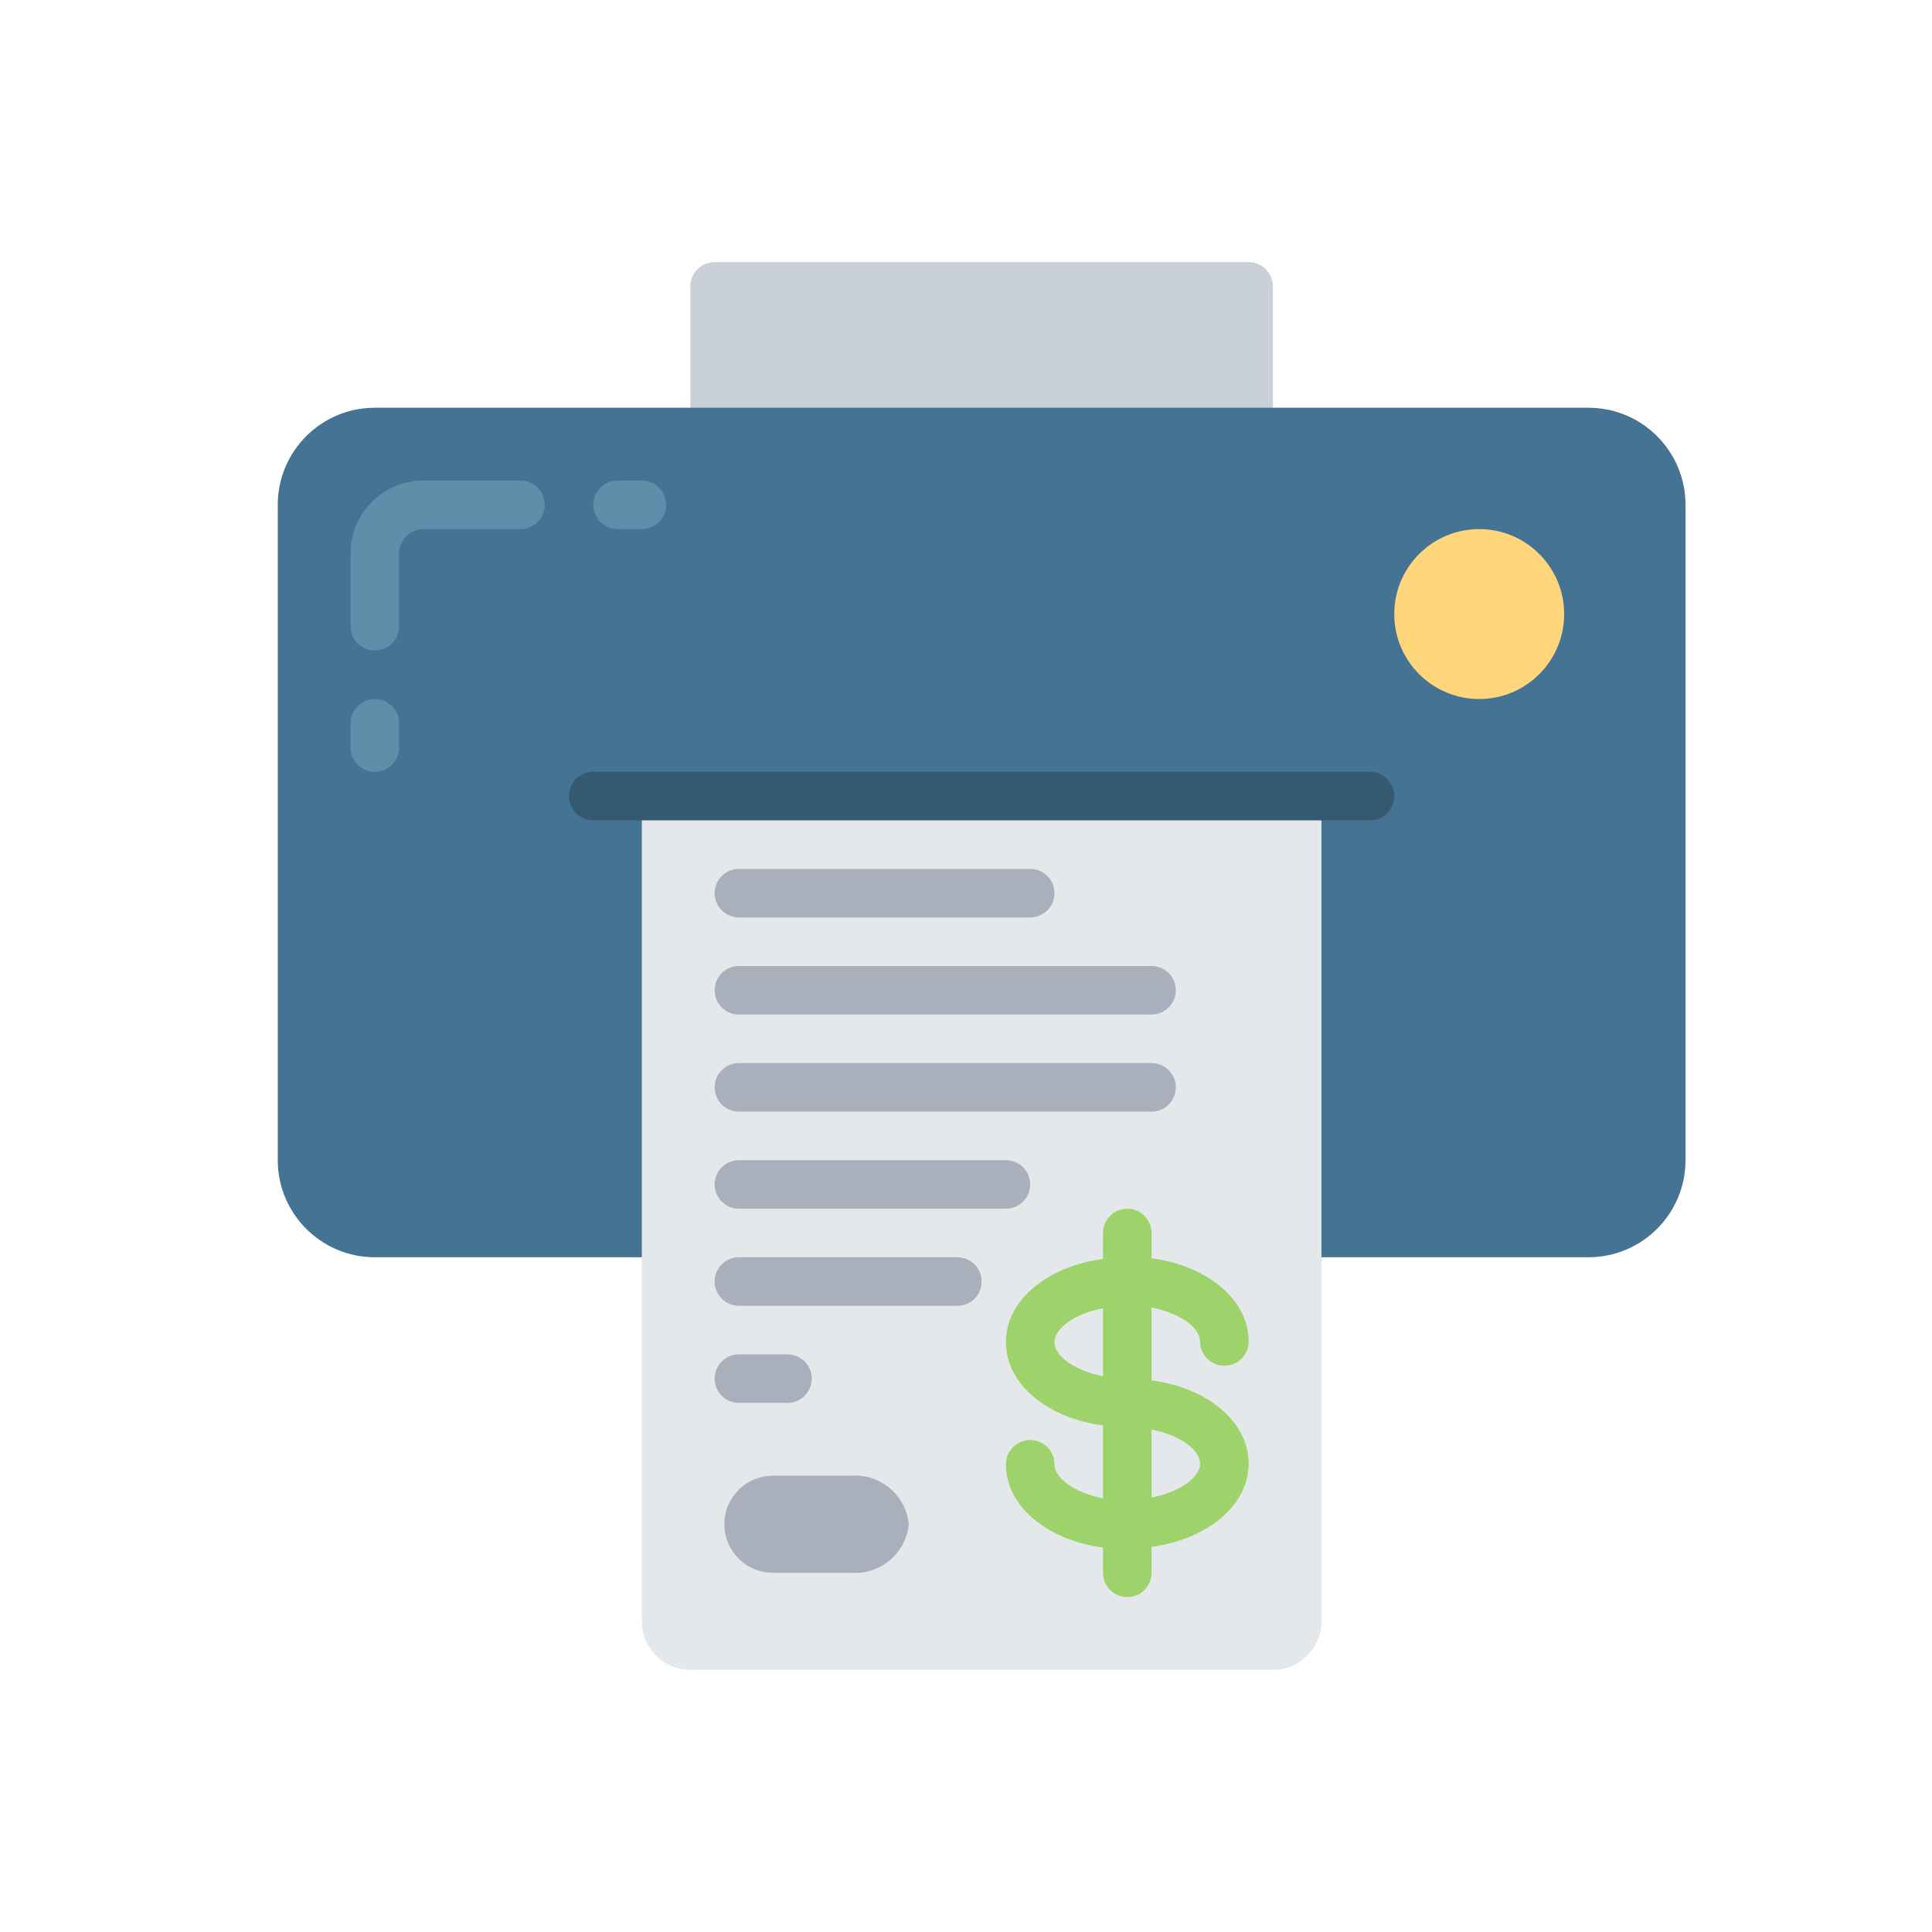 <?xml version="1.0" encoding="utf-8"?>
<!-- Generator: Adobe Illustrator 16.0.0, SVG Export Plug-In . SVG Version: 6.00 Build 0)  -->
<!DOCTYPE svg PUBLIC "-//W3C//DTD SVG 1.1//EN" "http://www.w3.org/Graphics/SVG/1.1/DTD/svg11.dtd">
<svg version="1.1" id="Layer_1" xmlns="http://www.w3.org/2000/svg" xmlns:xlink="http://www.w3.org/1999/xlink" x="0px" y="0px"
	 width="512px" height="512px" viewBox="0 0 512 512" enable-background="new 0 0 512 512" xml:space="preserve">
<g>
	<path fill="#CAD0D7" d="M337.33,75.897v38.593H182.958V75.897c0-3.552,2.877-6.433,6.433-6.433h141.507
		C334.453,69.464,337.33,72.345,337.33,75.897z"/>
	<path fill="#457393" d="M99.337,108.058h321.615c14.209,0,25.728,11.519,25.728,25.73v173.669
		c0,14.209-11.519,25.729-25.728,25.729H99.337c-14.208,0-25.728-11.52-25.728-25.729V133.788
		C73.609,119.576,85.128,108.058,99.337,108.058z"/>
	<path fill="#E4E8EB" d="M350.195,210.974V429.67c0,7.104-5.758,12.865-12.865,12.865H182.958c-7.107,0-12.865-5.762-12.865-12.865
		V210.974H350.195z"/>
	<path fill="#FFD67B" d="M414.52,162.732c0,12.433-10.082,22.514-22.515,22.514s-22.511-10.082-22.511-22.514
		s10.078-22.514,22.511-22.514S414.52,150.299,414.52,162.732z"/>
	<path fill="#A9B0BB" d="M240.847,403.941c-0.78,7.779-7.645,13.5-15.436,12.865h-20.584c-7.104,0-12.865-5.76-12.865-12.865
		c0-7.104,5.761-12.865,12.865-12.865h20.584C233.202,390.441,240.067,396.163,240.847,403.941z"/>
	<path fill="#9ED26A" d="M305.17,365.799v-19.298c7.654,1.48,12.865,5.405,12.865,9.005c0,3.553,2.881,6.433,6.433,6.433
		s6.431-2.88,6.431-6.433c0-11.063-10.871-20.069-25.729-22.061v-6.692c0-3.552-2.881-6.431-6.433-6.431s-6.433,2.879-6.433,6.431
		v6.885c-14.857,1.993-25.728,10.998-25.728,22.063c0,11.063,10.87,20.069,25.728,22.061v19.298
		c-7.653-1.48-12.862-5.405-12.862-9.005c0-3.553-2.881-6.433-6.433-6.433s-6.433,2.88-6.433,6.433
		c0,11.063,10.87,20.069,25.728,22.062v6.691c0,3.553,2.881,6.431,6.433,6.431s6.433-2.878,6.433-6.431v-6.885
		c14.857-1.992,25.729-10.998,25.729-22.063C330.898,376.797,320.027,367.79,305.17,365.799z M279.442,355.7
		c0-3.604,5.209-7.526,12.862-9.007v18.012C284.651,363.225,279.442,359.3,279.442,355.7z M305.17,396.866v-18.012
		c7.654,1.48,12.865,5.405,12.865,9.005C318.035,391.463,312.824,395.386,305.17,396.866z"/>
	<g>
		<path fill="#5E8FAA" d="M99.337,204.541c-3.552,0-6.43-2.88-6.43-6.433v-6.433c0-3.552,2.878-6.43,6.43-6.43
			c3.555,0,6.433,2.878,6.433,6.43v6.433C105.77,201.661,102.892,204.541,99.337,204.541z"/>
		<path fill="#5E8FAA" d="M99.337,172.381c-3.552,0-6.43-2.88-6.43-6.433V146.65c0-10.657,8.639-19.295,19.295-19.295h25.73
			c3.552,0,6.43,2.88,6.43,6.433c0,3.552-2.877,6.43-6.43,6.43h-25.73c-3.552,0-6.433,2.88-6.433,6.433v19.298
			C105.77,169.5,102.892,172.381,99.337,172.381z"/>
		<path fill="#5E8FAA" d="M170.093,140.218h-6.433c-3.552,0-6.433-2.878-6.433-6.43c0-3.553,2.88-6.433,6.433-6.433h6.433
			c3.552,0,6.433,2.88,6.433,6.433C176.526,137.34,173.646,140.218,170.093,140.218z"/>
		<path fill="#365972" d="M363.062,217.406H157.228c-3.552,0-6.433-2.88-6.433-6.433c0-3.552,2.88-6.433,6.433-6.433h205.833
			c3.552,0,6.433,2.881,6.433,6.433C369.494,214.526,366.613,217.406,363.062,217.406z"/>
		<path fill="#A9B0BB" d="M273.01,243.134h-77.188c-3.553,0-6.43-2.877-6.43-6.433c0-3.553,2.877-6.43,6.43-6.43h77.188
			c3.552,0,6.433,2.877,6.433,6.43C279.442,240.257,276.562,243.134,273.01,243.134z"/>
		<path fill="#A9B0BB" d="M305.17,268.865H195.821c-3.553,0-6.43-2.881-6.43-6.434c0-3.551,2.877-6.432,6.43-6.432H305.17
			c3.552,0,6.433,2.881,6.433,6.432C311.603,265.984,308.722,268.865,305.17,268.865z"/>
		<path fill="#A9B0BB" d="M305.17,294.592H195.821c-3.553,0-6.43-2.88-6.43-6.433c0-3.551,2.877-6.433,6.43-6.433H305.17
			c3.552,0,6.433,2.882,6.433,6.433C311.603,291.712,308.722,294.592,305.17,294.592z"/>
		<path fill="#A9B0BB" d="M266.577,320.322h-70.756c-3.553,0-6.43-2.88-6.43-6.433c0-3.551,2.877-6.433,6.43-6.433h70.756
			c3.552,0,6.433,2.882,6.433,6.433C273.01,317.442,270.129,320.322,266.577,320.322z"/>
		<path fill="#A9B0BB" d="M253.712,346.051h-57.891c-3.553,0-6.43-2.881-6.43-6.433s2.877-6.433,6.43-6.433h57.891
			c3.552,0,6.433,2.881,6.433,6.433S257.264,346.051,253.712,346.051z"/>
		<path fill="#A9B0BB" d="M208.687,371.781h-12.865c-3.553,0-6.43-2.881-6.43-6.433s2.877-6.433,6.43-6.433h12.865
			c3.552,0,6.433,2.881,6.433,6.433S212.238,371.781,208.687,371.781z"/>
	</g>
</g>
</svg>
